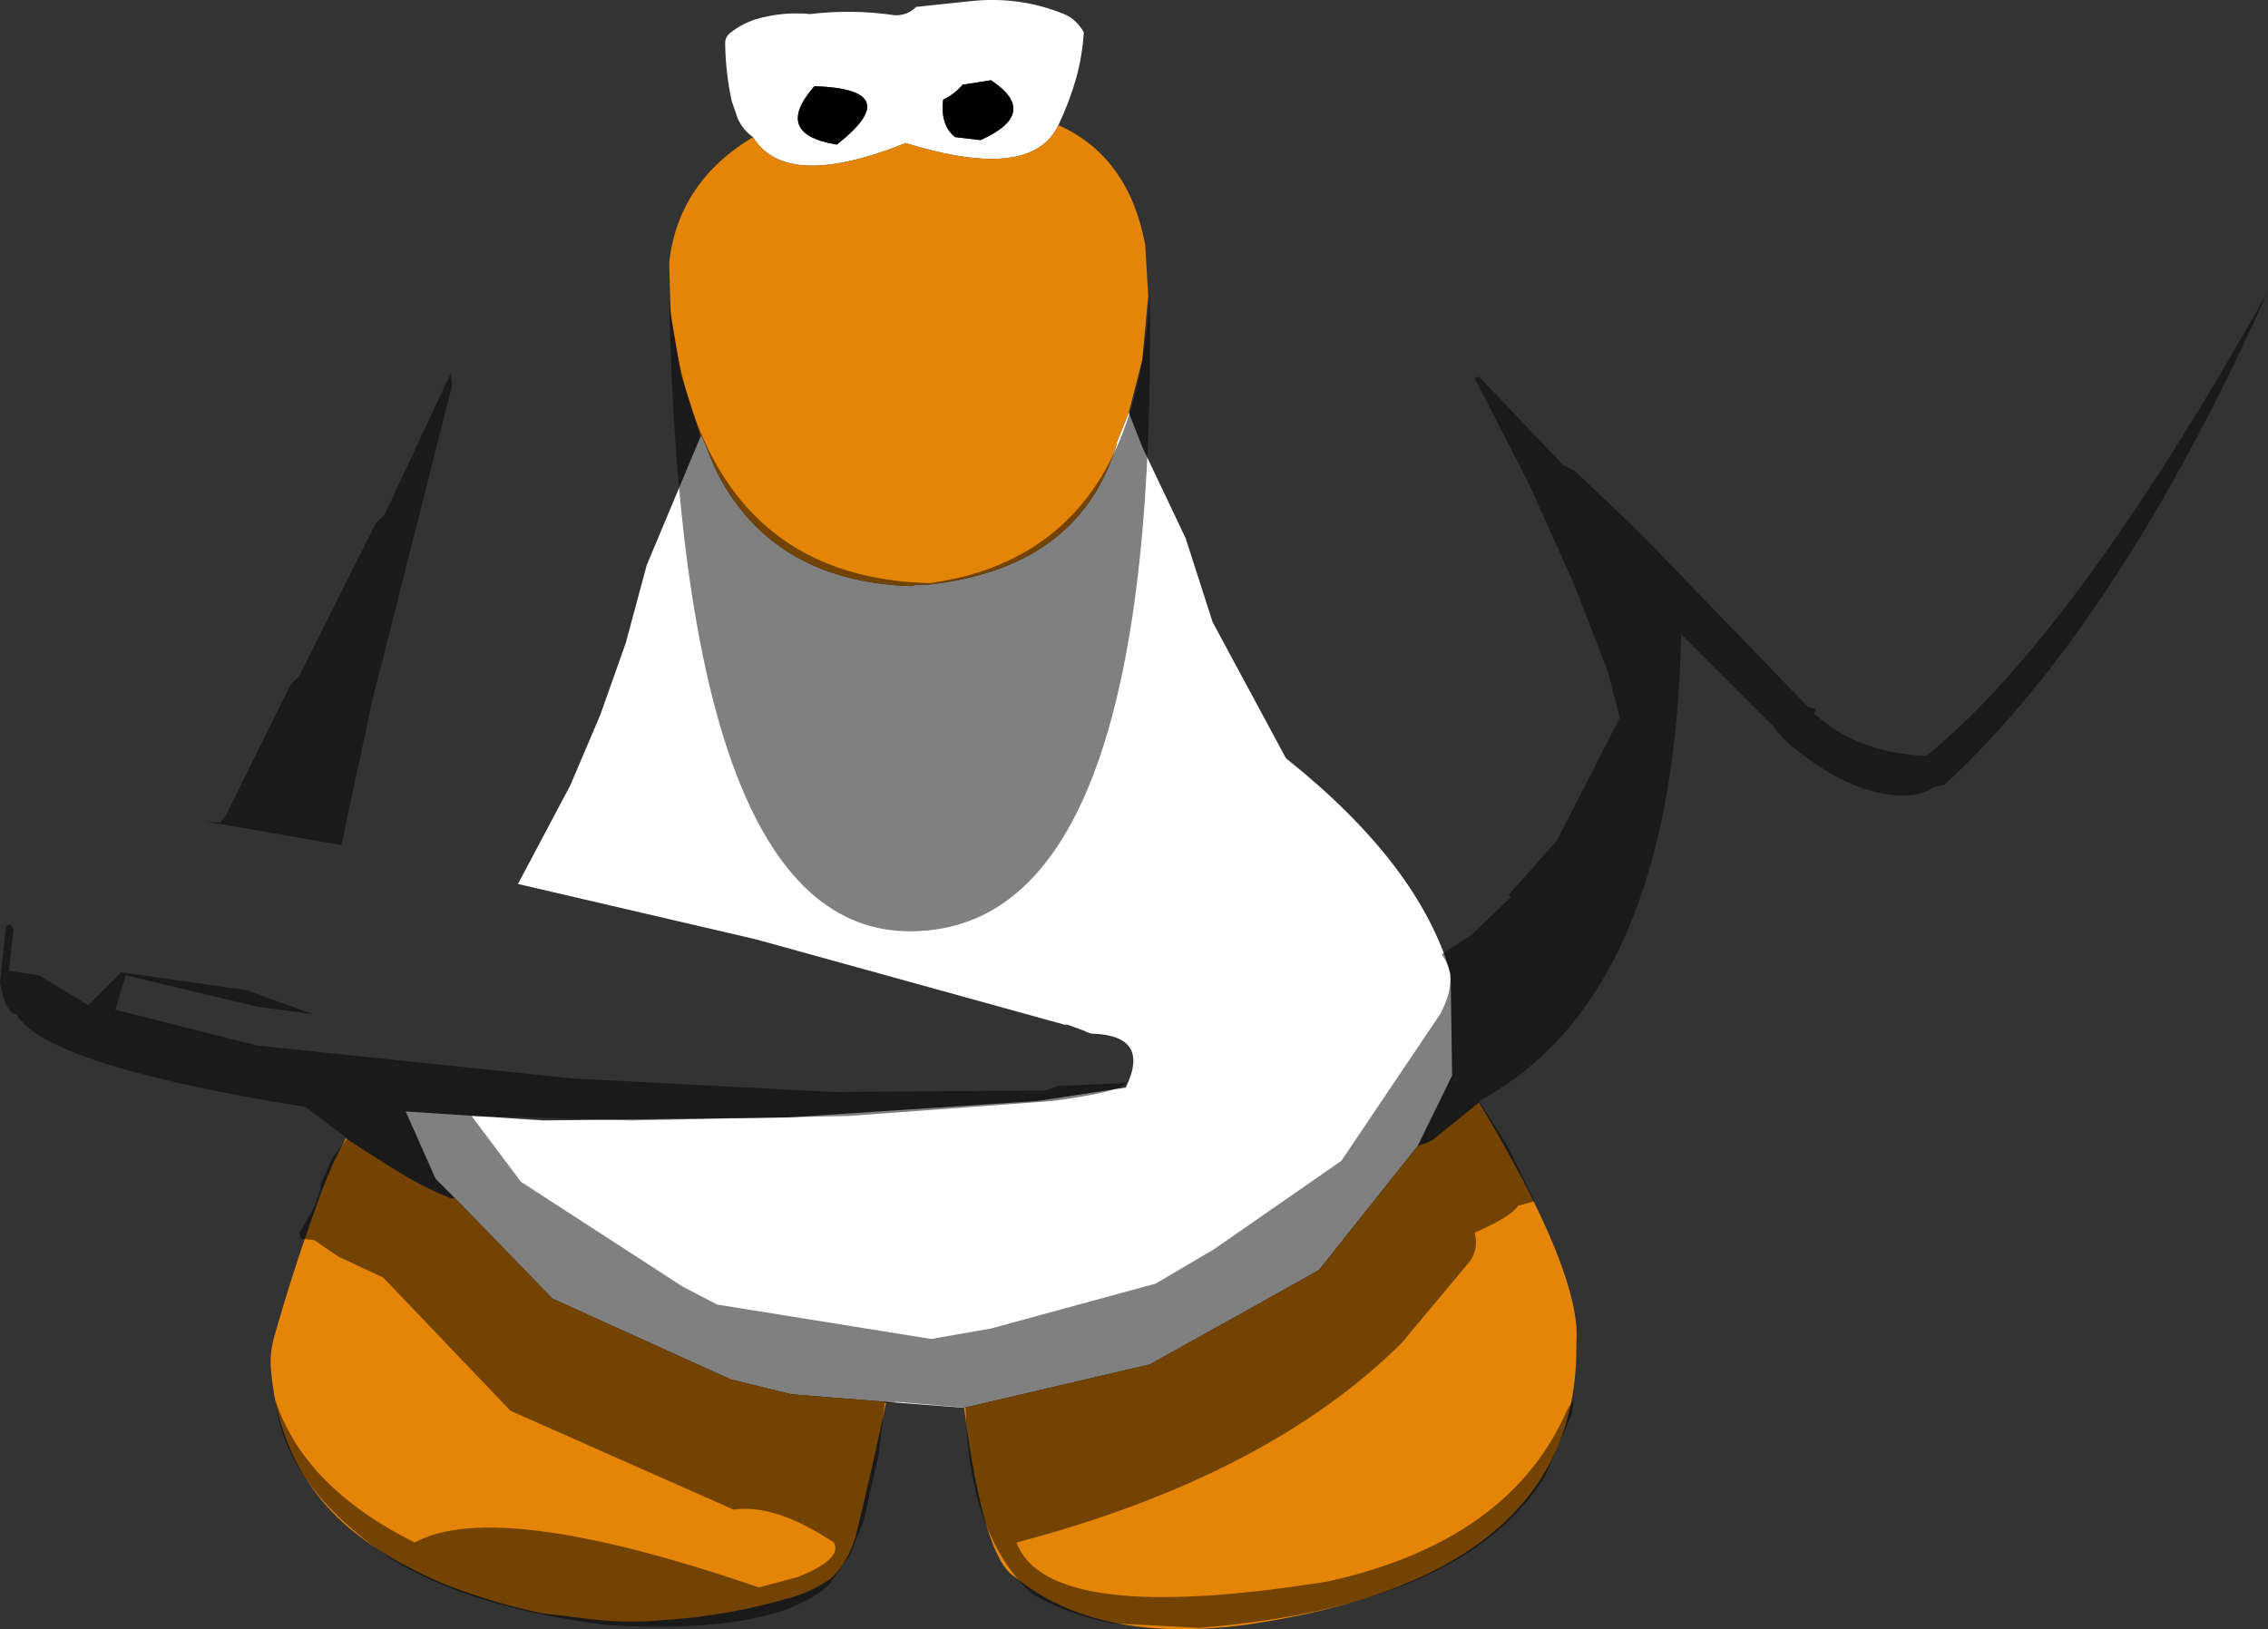 <?xml version="1.0" encoding="UTF-8" standalone="no"?>
<svg xmlns:ffdec="https://www.free-decompiler.com/flash" xmlns:xlink="http://www.w3.org/1999/xlink" ffdec:objectType="shape" height="272.15px" width="378.75px" xmlns="http://www.w3.org/2000/svg">
  <rect width="100%" height="100%" fill="#333333" stroke="none"/>
  <g transform="matrix(1.0, 0.0, 0.0, 1.0, 152.75, 70.4)">
    <path d="M-27.0 -47.5 Q-28.65 -48.65 -29.55 -50.6 L-30.55 -53.5 Q-31.6 -58.35 -31.65 -63.25 -31.65 -64.25 -30.75 -64.95 -28.9 -66.4 -26.65 -67.15 -22.15 -68.5 -17.45 -68.05 -10.4 -68.9 -3.3 -67.85 -1.2 -67.8 0.25 -69.25 L9.75 -70.25 Q17.5 -71.0 24.7 -68.15 26.95 -67.3 28.25 -65.0 28.0 -61.15 27.0 -57.45 25.85 -53.4 24.0 -49.5 19.5 -40.0 -1.5 -46.5 -21.5 -38.5 -27.0 -47.5 M35.75 -1.5 L38.0 4.25 45.25 19.5 49.75 33.5 62.0 56.25 Q84.25 74.0 89.5 92.25 L89.75 109.25 84.0 121.0 67.5 141.75 Q53.4 149.65 39.25 157.5 L8.25 164.75 -4.75 163.75 -20.5 162.5 -30.75 160.0 -60.5 146.5 -76.75 129.75 -80.0 126.5 -85.0 115.25 -62.0 116.75 -21.25 116.25 20.5 113.5 35.25 111.25 Q39.5 102.5 29.5 102.25 L28.75 102.0 28.25 101.75 25.5 100.75 25.0 100.75 -26.5 86.5 -66.25 77.25 -57.5 60.75 -52.5 49.0 -48.25 37.0 -44.75 24.0 -35.75 2.5 -35.5 2.5 -33.5 7.5 Q-24.25 26.75 -0.5 27.5 L0.25 27.25 2.25 27.25 Q27.5 24.5 33.75 3.75 L33.75 3.5 35.75 -1.5 M4.75 -53.75 Q4.25 -49.5 6.75 -47.5 L11.0 -47.0 Q21.0 -51.5 12.75 -57.0 L8.0 -56.25 Q6.65 -54.65 4.75 -53.75 M-13.0 -46.25 Q-1.25 -55.5 -16.75 -56.0 -23.75 -48.0 -13.0 -46.25" fill="#ffffff" fill-rule="evenodd" stroke="none"/>
    <path d="M-27.0 -47.5 Q-21.5 -38.5 -1.5 -46.5 19.5 -40.0 24.0 -49.5 35.75 -44.25 38.5 -29.5 L39.0 -21.0 38.0 -10.25 35.75 -1.5 33.75 3.5 33.75 3.75 Q27.5 24.5 2.25 27.25 L0.25 27.25 -0.5 27.5 Q-24.25 26.75 -33.5 7.5 L-35.5 2.5 -35.75 2.5 -39.0 -7.75 -40.75 -18.0 -41.0 -26.5 Q-39.5 -40.0 -27.0 -47.5 M84.0 121.0 L85.5 120.5 86.5 120.0 94.25 113.75 Q111.5 142.5 110.5 154.0 111.0 193.0 55.25 201.0 30.5 204.25 16.75 193.0 11.5 190.0 8.25 164.75 L39.25 157.5 Q53.4 149.65 67.5 141.75 L84.0 121.0 M-4.75 163.75 Q-7.05 174.7 -9.7 185.6 -10.15 187.4 -11.0 189.15 -11.75 190.75 -13.05 192.3 L-14.0 193.25 Q-17.0 195.35 -20.35 196.35 -30.9 199.5 -41.85 200.2 -48.75 200.85 -55.65 199.85 L-62.3 199.05 Q-68.3 197.8 -74.1 195.8 -79.35 194.1 -84.15 191.55 -89.7 188.75 -94.3 184.95 -103.6 177.1 -106.45 165.1 -107.2 161.85 -107.5 158.35 -107.75 155.7 -106.95 152.85 -103.4 140.35 -98.9 128.25 -97.25 123.85 -95.0 119.75 L-88.75 123.75 -87.2 124.7 Q-82.6 127.7 -77.5 129.75 L-76.75 129.75 -60.5 146.5 -30.75 160.0 -20.5 162.5 -4.75 163.75" fill="#e58508" fill-rule="evenodd" stroke="none"/>
    <path d="M4.75 -53.75 Q6.65 -54.65 8.0 -56.25 L12.75 -57.0 Q21.0 -51.5 11.0 -47.0 L6.75 -47.5 Q4.25 -49.5 4.75 -53.75 M-13.0 -46.25 Q-23.75 -48.0 -16.75 -56.0 -1.25 -55.5 -13.0 -46.25" fill="#000000" fill-rule="evenodd" stroke="none"/>
    <path d="M2.5 27.0 Q37.0 22.25 39.25 -21.5 40.75 81.25 2.25 85.0 -38.75 89.25 -41.0 -20.5 -36.25 26.0 2.5 27.0 M93.5 -7.25 L94.25 -7.5 108.25 7.25 110.25 8.25 121.0 18.5 149.25 47.75 150.5 48.0 150.2 48.85 153.05 51.05 Q159.6 55.5 168.95 55.85 193.75 35.75 226.0 -21.75 201.05 33.85 171.95 60.7 L170.5 60.95 170.35 61.0 Q168.05 62.5 165.25 62.5 158.05 62.5 150.0 56.9 144.9 53.35 143.4 50.9 L128.0 35.5 Q126.75 96.0 94.25 113.5 L99.0 121.0 103.5 130.25 100.75 131.0 Q99.75 132.75 93.5 135.5 94.25 138.0 92.75 140.25 L81.25 154.0 Q58.75 176.25 17.0 187.25 22.25 201.25 69.0 193.75 99.5 187.0 109.0 165.0 L110.0 163.5 109.75 165.75 105.25 176.25 Q91.5 198.0 47.5 201.5 L33.0 200.75 Q24.75 199.0 19.5 195.75 9.0 186.0 8.5 164.75 L-3.0 163.75 -5.0 164.0 -6.0 172.5 -8.5 183.5 -10.75 189.25 -14.25 194.25 Q-23.5 202.75 -51.75 201.0 -74.75 198.0 -87.75 189.75 -105.25 177.75 -106.75 163.5 -102.0 178.0 -83.5 187.25 -69.75 179.75 -26.0 194.75 L-19.5 193.0 Q-12.0 190.0 -13.5 187.25 -23.25 180.75 -30.25 181.75 L-67.5 165.25 -88.75 143.0 -96.25 139.5 -100.25 136.75 -102.5 136.5 -102.75 135.5 Q-99.0 129.5 -99.25 127.5 L-97.25 123.0 -94.75 119.75 -101.75 114.5 Q-145.25 107.5 -150.0 99.0 -151.75 99.0 -152.75 93.75 L-151.75 84.25 -151.0 84.0 -150.5 84.75 -151.25 91.75 -146.25 92.5 -138.0 97.5 -132.5 92.0 -111.5 95.0 -100.5 99.0 -109.75 97.75 -131.75 92.5 -133.5 98.25 -109.75 104.25 -57.0 109.75 -13.5 112.0 21.75 111.75 24.0 111.0 35.25 110.5 Q34.25 112.0 23.0 113.5 L-11.0 116.0 -47.25 116.75 -74.0 116.0 -65.75 127.0 -38.75 144.5 -33.0 147.5 2.75 153.25 12.75 151.5 40.25 144.0 50.0 138.25 71.25 123.5 87.75 99.0 Q91.0 93.0 88.0 89.0 L93.0 85.75 99.5 79.5 99.25 79.0 107.25 70.0 117.75 49.5 115.75 41.75 110.25 27.5 102.5 10.25 93.5 -7.25 M-77.25 -6.0 L-90.5 46.25 -95.75 70.75 -118.75 66.75 -116.0 67.0 -115.0 65.75 -104.25 44.0 -102.75 42.5 -90.0 17.0 -88.5 15.5 -77.5 -8.0 -77.25 -6.0" fill="#000000" fill-opacity="0.498" fill-rule="evenodd" stroke="none"/>
  </g>
</svg>
